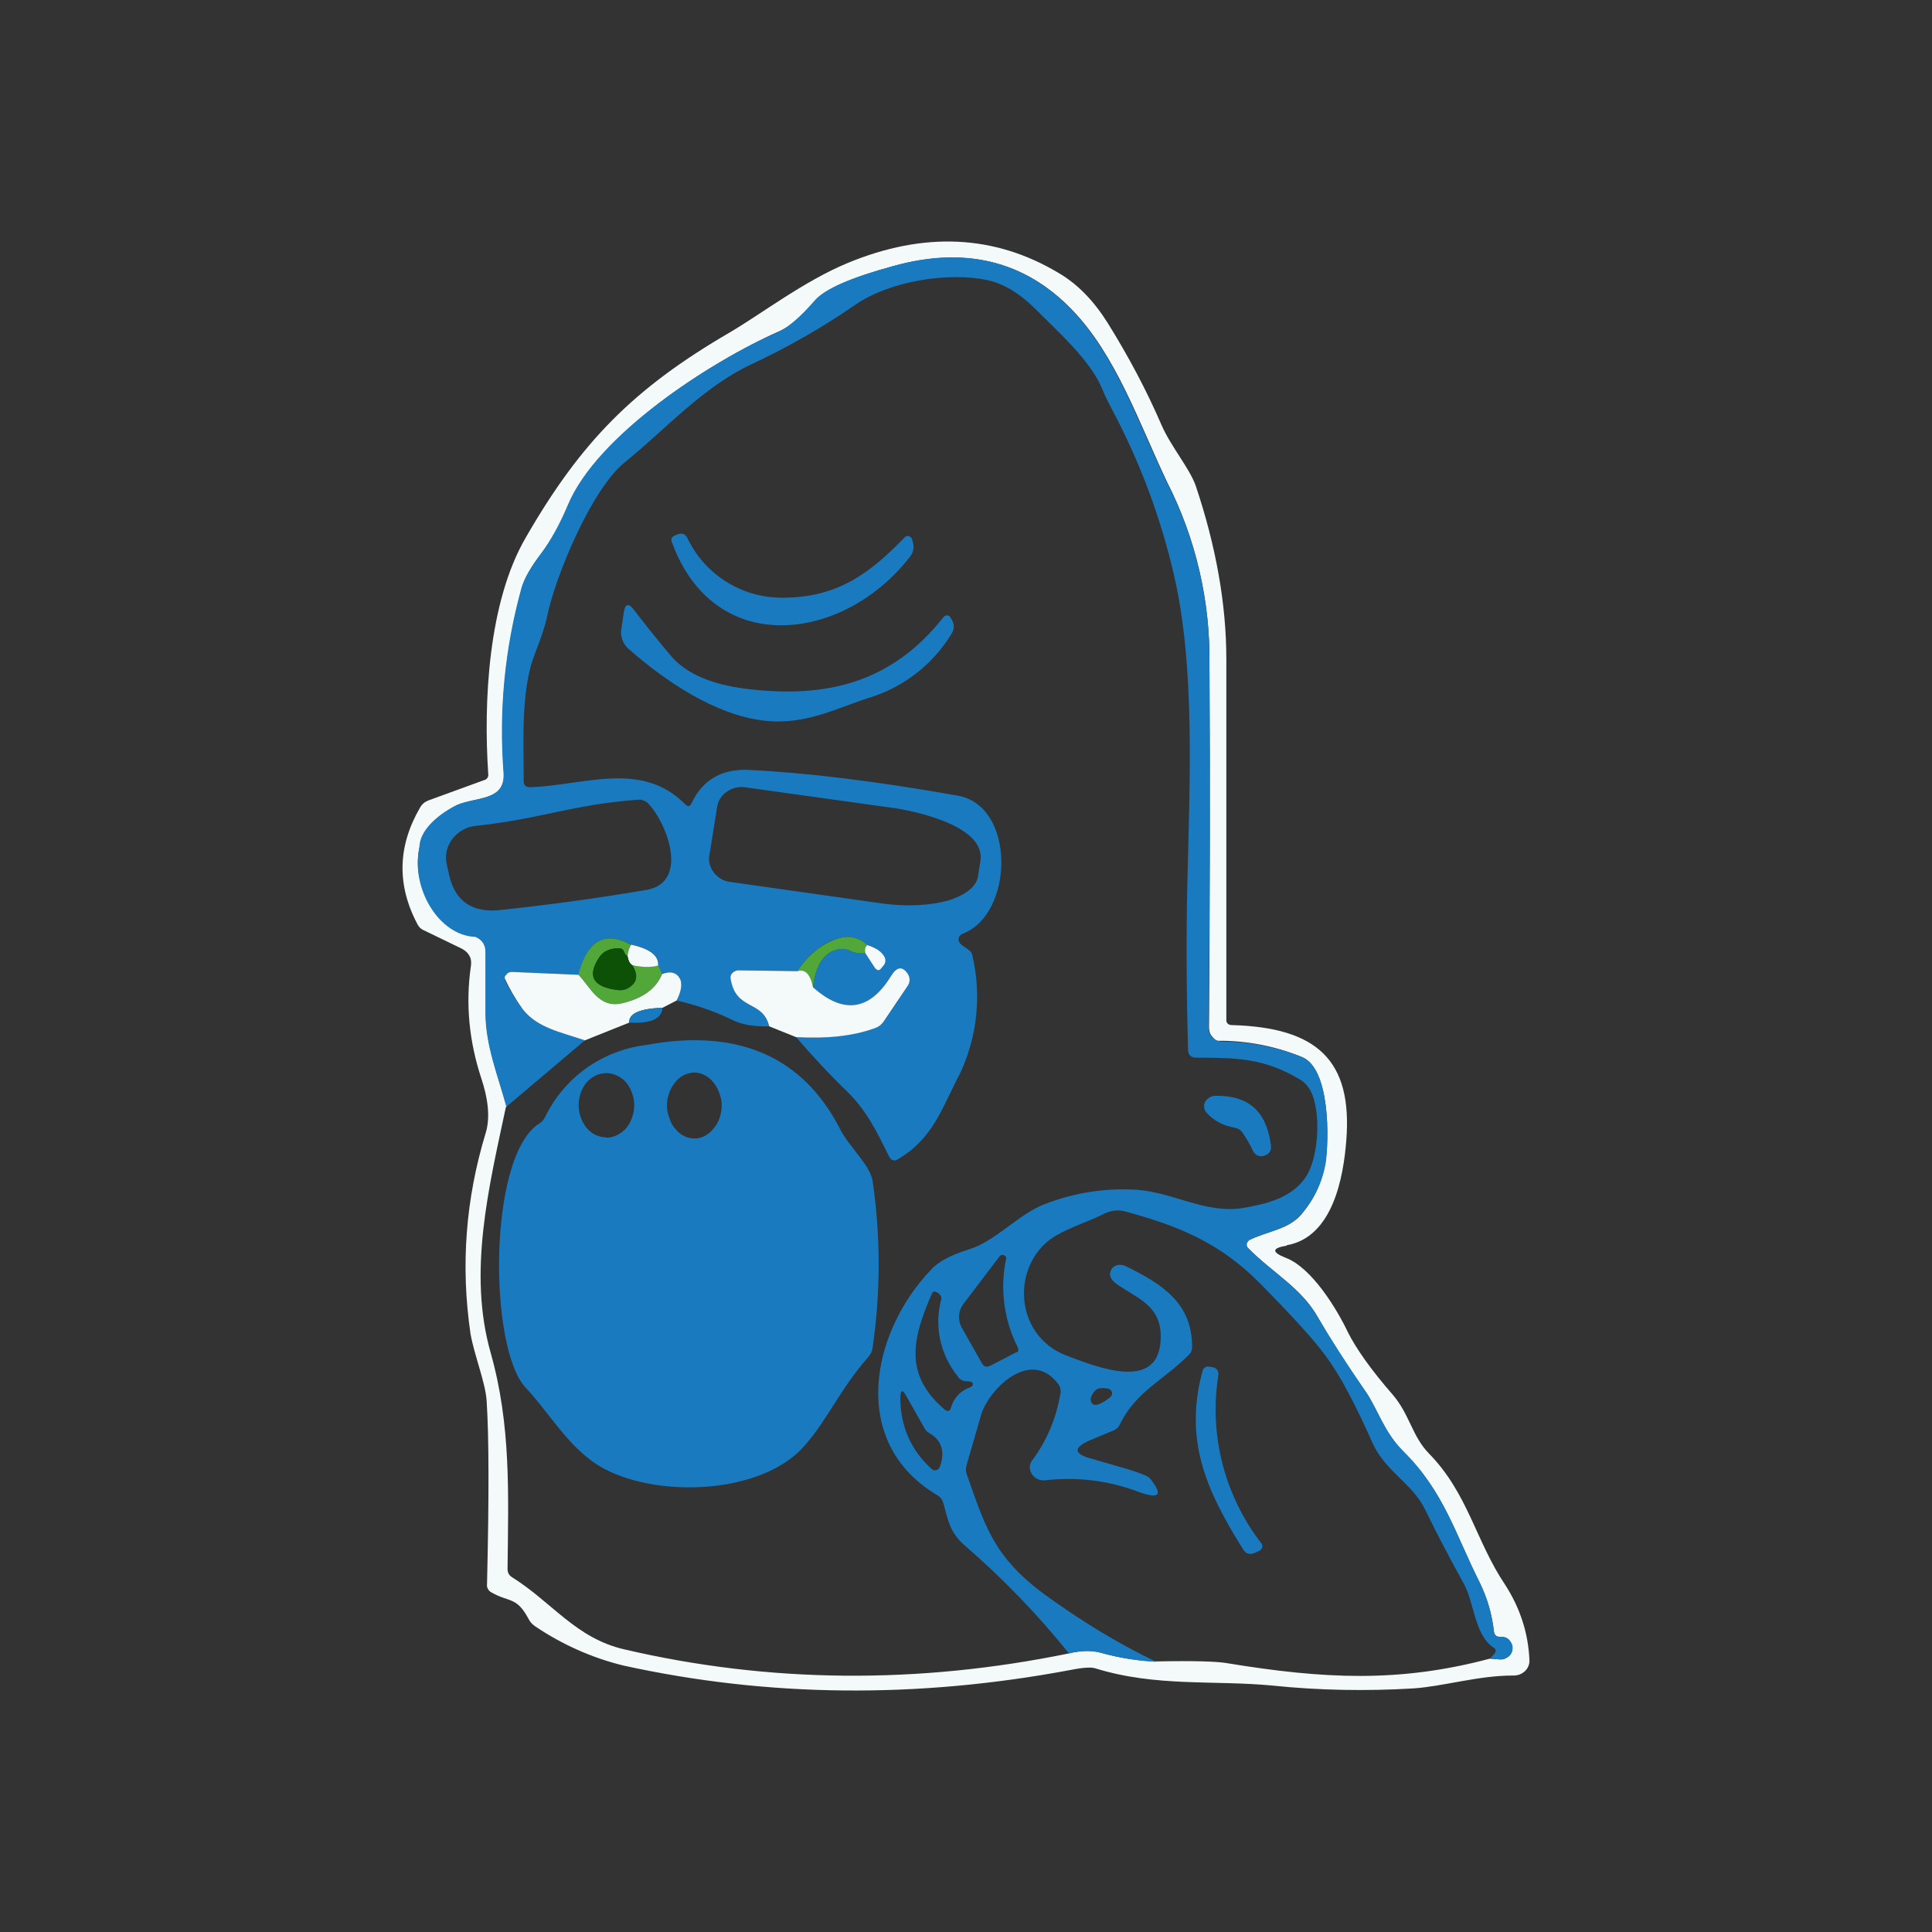 <svg width="24" height="24" viewBox="0 0 24 24" fill="none" xmlns="http://www.w3.org/2000/svg">
<rect x="0" y="0" width="24" height="24" fill="#333333" stroke="none"/>
<path d="M15.984 15.474C15.799 15.504 15.794 15.554 15.969 15.624C16.294 15.744 16.609 16.264 16.744 16.549C16.844 16.749 17.029 17.014 17.304 17.329C17.509 17.569 17.544 17.844 17.749 18.054C18.239 18.554 18.329 19.139 18.699 19.689C18.879 19.969 18.984 20.279 18.999 20.619C19.001 20.645 18.997 20.671 18.987 20.695C18.978 20.719 18.963 20.741 18.944 20.759C18.924 20.778 18.901 20.792 18.875 20.802C18.849 20.811 18.822 20.815 18.794 20.814C18.364 20.814 17.929 20.949 17.559 20.974C16.974 21.009 16.389 20.999 15.809 20.939C15.084 20.869 14.359 20.959 13.604 20.724C13.554 20.709 13.454 20.714 13.304 20.744C11.39 21.104 9.535 21.084 7.74 20.689C7.351 20.593 6.982 20.428 6.65 20.204C6.613 20.18 6.584 20.148 6.565 20.109C6.415 19.829 6.325 19.909 6.1 19.779C6.083 19.769 6.069 19.754 6.06 19.736C6.051 19.719 6.047 19.698 6.05 19.679C6.075 18.619 6.075 17.859 6.045 17.399C6.03 17.174 5.89 16.829 5.845 16.569C5.72 15.719 5.785 14.889 6.035 14.069C6.095 13.869 6.055 13.624 5.98 13.399C5.83 12.944 5.78 12.479 5.85 11.999C5.865 11.899 5.82 11.824 5.725 11.779L5.26 11.554C5.23 11.541 5.206 11.518 5.19 11.489C4.925 10.994 4.94 10.509 5.22 10.029C5.242 9.99 5.278 9.96 5.32 9.944L6.005 9.694C6.05 9.684 6.07 9.654 6.065 9.614C6.005 8.714 6.065 7.48 6.53 6.68C7.22 5.48 7.88 4.82 9.065 4.13C9.465 3.895 9.99 3.49 10.535 3.265C11.48 2.875 12.354 2.915 13.149 3.39C13.389 3.53 13.589 3.74 13.759 4.01C14.014 4.42 14.239 4.84 14.429 5.28C14.544 5.545 14.779 5.82 14.854 6.035C15.109 6.795 15.234 7.515 15.234 8.189V12.674C15.234 12.689 15.239 12.704 15.254 12.719C15.264 12.729 15.284 12.734 15.304 12.734C16.359 12.764 16.804 13.169 16.724 14.169C16.689 14.619 16.559 15.369 15.984 15.469V15.474ZM6.285 13.749C6.075 14.739 5.81 15.799 6.095 16.804C6.35 17.704 6.315 18.564 6.305 19.489C6.305 19.534 6.32 19.564 6.355 19.589C6.86 19.904 7.15 20.349 7.755 20.489C9.555 20.909 11.405 20.924 13.28 20.539C13.429 20.504 13.564 20.499 13.669 20.529C13.919 20.599 14.154 20.634 14.369 20.639C14.819 20.629 15.114 20.639 15.234 20.659C16.449 20.859 17.384 20.904 18.509 20.604L18.634 20.614C18.659 20.614 18.684 20.614 18.704 20.599C18.725 20.59 18.744 20.576 18.759 20.559C18.773 20.541 18.782 20.519 18.786 20.496C18.789 20.474 18.787 20.45 18.779 20.429C18.754 20.359 18.709 20.329 18.634 20.334C18.614 20.334 18.599 20.334 18.584 20.319C18.57 20.307 18.561 20.291 18.559 20.274C18.536 20.058 18.475 19.848 18.379 19.654C18.089 19.084 17.939 18.524 17.429 18.029C17.184 17.779 17.119 17.509 16.959 17.279C16.709 16.924 16.519 16.619 16.374 16.369C16.169 15.999 15.804 15.809 15.504 15.504C15.494 15.494 15.487 15.48 15.486 15.465C15.486 15.45 15.49 15.436 15.499 15.424C15.504 15.416 15.511 15.409 15.519 15.404C15.744 15.294 15.994 15.274 16.154 15.099C16.319 14.909 16.424 14.694 16.464 14.444C16.509 14.169 16.529 13.269 16.169 13.129C15.836 12.993 15.479 12.925 15.119 12.929C15.1 12.919 15.083 12.906 15.069 12.889C15.054 12.874 15.041 12.857 15.033 12.837C15.024 12.817 15.02 12.796 15.019 12.774C15.029 11.249 15.034 9.744 15.024 8.254C15.036 7.468 14.856 6.691 14.499 5.99C14.149 5.255 13.864 4.41 13.314 3.845C12.729 3.24 11.989 3.06 11.1 3.305C10.57 3.45 10.245 3.595 10.12 3.74C9.945 3.94 9.8 4.065 9.68 4.115C8.81 4.5 7.42 5.41 7.06 6.275C6.96 6.515 6.845 6.715 6.73 6.87C6.6 7.04 6.52 7.18 6.485 7.295C6.276 8.046 6.2 8.827 6.26 9.604C6.285 9.954 5.91 9.894 5.68 10.004C5.66 10.014 5.641 10.028 5.627 10.045C5.612 10.062 5.601 10.083 5.595 10.104C5.545 10.254 5.455 10.354 5.31 10.414C5.285 10.423 5.262 10.438 5.244 10.458C5.227 10.478 5.215 10.503 5.21 10.529C5.18 10.679 5.185 10.829 5.23 10.979L5.255 11.029C5.27 11.049 5.285 11.059 5.305 11.069C5.445 11.134 5.515 11.239 5.515 11.389C5.515 11.439 5.54 11.469 5.58 11.489L5.915 11.639C5.995 11.679 6.035 11.739 6.035 11.824V12.599C6.04 12.999 6.185 13.359 6.295 13.749H6.285Z" fill="#F4F9F9"/>
<path d="M18.509 20.604L18.559 20.549C18.589 20.514 18.589 20.489 18.549 20.464C18.314 20.304 18.314 19.899 18.179 19.664C18.014 19.364 17.854 19.064 17.704 18.754C17.544 18.424 17.219 18.289 17.054 17.934C16.839 17.449 16.649 17.089 16.479 16.859C16.329 16.649 16.044 16.339 15.639 15.929C15.144 15.434 14.639 15.229 13.979 15.049C13.894 15.026 13.803 15.035 13.724 15.074C13.489 15.194 13.184 15.274 12.999 15.434C12.564 15.819 12.634 16.594 13.234 16.834C13.609 16.974 14.434 17.324 14.419 16.584C14.409 16.209 14.124 16.129 13.869 15.949C13.789 15.889 13.769 15.829 13.809 15.764C13.827 15.739 13.854 15.721 13.884 15.714C13.914 15.709 13.949 15.714 13.974 15.724C14.439 15.949 14.809 16.189 14.809 16.729C14.809 16.774 14.794 16.809 14.759 16.839C14.449 17.149 14.109 17.289 13.914 17.689C13.899 17.725 13.87 17.754 13.834 17.769L13.534 17.894C13.334 17.984 13.334 18.059 13.554 18.119L14.004 18.249C14.169 18.299 14.264 18.339 14.284 18.364C14.454 18.574 14.404 18.629 14.134 18.529C13.768 18.391 13.373 18.343 12.984 18.389C12.839 18.404 12.739 18.249 12.824 18.139C13.009 17.889 13.124 17.609 13.174 17.304C13.177 17.283 13.176 17.261 13.17 17.24C13.164 17.22 13.153 17.2 13.139 17.184C12.809 16.759 12.314 17.224 12.194 17.554L12.009 18.194C11.996 18.233 11.996 18.275 12.009 18.314C12.229 18.929 12.329 19.324 12.959 19.794C13.424 20.134 13.894 20.419 14.364 20.644C14.154 20.634 13.919 20.599 13.664 20.529C13.537 20.5 13.405 20.503 13.279 20.539C12.887 20.052 12.452 19.602 11.979 19.194C11.799 19.034 11.779 18.889 11.719 18.674C11.708 18.632 11.681 18.596 11.644 18.574C10.544 17.924 10.815 16.554 11.569 15.769C11.659 15.669 11.819 15.589 12.039 15.519C12.369 15.419 12.659 15.074 12.989 14.954C13.346 14.816 13.728 14.757 14.109 14.779C14.574 14.809 14.959 15.074 15.424 15.009C15.724 14.959 16.044 14.884 16.219 14.624C16.379 14.394 16.419 13.814 16.279 13.549C16.247 13.489 16.199 13.438 16.139 13.404C15.699 13.144 15.359 13.139 14.859 13.139C14.799 13.139 14.764 13.109 14.759 13.054C14.739 12.344 14.734 11.654 14.749 10.989C14.779 9.724 14.849 8.29 14.584 7.145C14.421 6.438 14.167 5.756 13.829 5.115C13.779 5.02 13.729 4.925 13.689 4.825C13.539 4.465 13.124 4.105 12.849 3.825C12.659 3.64 12.469 3.525 12.269 3.48C11.764 3.375 11.044 3.495 10.619 3.79C10.214 4.07 9.784 4.315 9.335 4.525C8.735 4.805 8.265 5.335 7.765 5.74C7.35 6.07 6.895 7.165 6.795 7.665C6.775 7.765 6.725 7.915 6.64 8.135C6.46 8.595 6.51 9.3 6.505 9.699C6.505 9.754 6.53 9.779 6.585 9.779C7.25 9.759 7.97 9.439 8.515 9.994C8.545 10.024 8.57 10.02 8.59 9.979C8.725 9.689 8.965 9.549 9.3 9.564C10.019 9.599 10.884 9.704 11.899 9.884C12.624 10.014 12.594 11.359 11.959 11.599C11.919 11.614 11.894 11.659 11.914 11.699C11.954 11.774 12.064 11.784 12.079 11.869C12.195 12.363 12.14 12.881 11.924 13.339C11.699 13.764 11.594 14.149 11.139 14.409C11.128 14.414 11.115 14.416 11.103 14.415C11.091 14.413 11.079 14.408 11.069 14.399C11.064 14.395 11.059 14.39 11.054 14.384C10.894 14.069 10.78 13.809 10.514 13.549C10.299 13.344 10.095 13.119 9.889 12.884C10.259 12.904 10.584 12.869 10.864 12.774C10.909 12.76 10.947 12.732 10.974 12.694L11.274 12.249C11.289 12.227 11.297 12.201 11.297 12.174C11.297 12.148 11.289 12.121 11.274 12.099C11.209 11.999 11.139 12.009 11.069 12.124C10.805 12.554 10.479 12.604 10.1 12.264C10.134 11.969 10.249 11.814 10.434 11.789C10.479 11.779 10.519 11.789 10.559 11.809C10.619 11.839 10.679 11.849 10.749 11.839L10.87 12.019C10.894 12.059 10.919 12.059 10.95 12.019L10.974 11.994C10.989 11.976 10.997 11.953 10.997 11.929C10.997 11.906 10.989 11.883 10.974 11.864C10.923 11.802 10.853 11.758 10.774 11.739C10.73 11.696 10.674 11.665 10.614 11.65C10.553 11.635 10.489 11.636 10.43 11.654C10.229 11.704 10.054 11.844 9.905 12.064L9.165 12.054C9.138 12.055 9.113 12.066 9.095 12.084C9.087 12.093 9.082 12.103 9.08 12.114C9.08 12.124 9.075 12.139 9.08 12.149C9.13 12.564 9.475 12.414 9.555 12.749C9.365 12.754 9.209 12.729 9.085 12.664C8.868 12.56 8.64 12.481 8.405 12.429C8.465 12.309 8.475 12.224 8.45 12.164C8.41 12.084 8.335 12.064 8.225 12.094L8.175 11.994C8.185 11.869 8.075 11.784 7.84 11.734C7.51 11.559 7.295 11.684 7.19 12.109L6.36 12.074C6.345 12.074 6.33 12.074 6.315 12.084C6.302 12.092 6.292 12.102 6.285 12.114C6.277 12.126 6.272 12.14 6.271 12.154C6.271 12.168 6.273 12.182 6.28 12.194C6.345 12.319 6.415 12.434 6.495 12.539C6.68 12.774 6.98 12.824 7.265 12.924L6.29 13.749C6.185 13.359 6.035 12.999 6.03 12.599V11.824C6.03 11.739 5.99 11.674 5.91 11.639C5.445 11.624 5.1 11.024 5.21 10.53C5.21 10.259 5.56 10.055 5.675 9.999C5.91 9.899 6.275 9.954 6.255 9.604C6.195 8.82 6.27 8.055 6.48 7.295C6.515 7.18 6.595 7.04 6.725 6.87C6.84 6.715 6.95 6.52 7.055 6.27C7.415 5.41 8.805 4.5 9.674 4.12C9.795 4.065 9.94 3.94 10.114 3.74C10.239 3.59 10.564 3.45 11.095 3.305C11.984 3.055 12.724 3.24 13.309 3.845C13.859 4.41 14.139 5.255 14.494 5.99C14.853 6.69 15.035 7.468 15.024 8.255C15.034 9.744 15.029 11.254 15.014 12.774C15.014 12.796 15.018 12.817 15.027 12.837C15.035 12.857 15.048 12.875 15.064 12.889C15.096 12.921 15.139 12.939 15.184 12.939C15.504 12.939 15.834 12.999 16.169 13.129C16.529 13.269 16.509 14.169 16.469 14.444C16.424 14.694 16.319 14.909 16.154 15.094C15.994 15.274 15.744 15.294 15.519 15.404C15.511 15.409 15.504 15.416 15.499 15.424C15.493 15.432 15.489 15.441 15.487 15.45C15.486 15.46 15.486 15.47 15.489 15.479C15.489 15.489 15.494 15.499 15.504 15.504C15.804 15.809 16.169 16.004 16.374 16.369C16.519 16.619 16.714 16.919 16.959 17.279C17.119 17.509 17.184 17.779 17.434 18.029C17.934 18.524 18.089 19.079 18.379 19.654C18.484 19.869 18.529 20.049 18.559 20.274C18.559 20.294 18.569 20.309 18.584 20.324L18.634 20.334C18.709 20.329 18.754 20.359 18.784 20.429C18.791 20.451 18.793 20.474 18.788 20.497C18.784 20.52 18.774 20.541 18.759 20.559C18.744 20.576 18.725 20.59 18.704 20.599C18.682 20.609 18.658 20.614 18.634 20.614L18.509 20.604ZM8.91 10.014L8.81 10.639C8.79 10.784 8.91 10.934 9.06 10.954L10.964 11.224C11.259 11.264 11.549 11.249 11.769 11.189C11.989 11.124 12.129 11.014 12.149 10.889L12.179 10.694C12.244 10.28 11.449 10.095 11.149 10.044L9.249 9.779C9.09 9.759 8.935 9.869 8.91 10.014ZM5.91 10.259C5.67 10.284 5.495 10.509 5.55 10.739L5.58 10.874C5.655 11.199 5.87 11.344 6.22 11.304C6.835 11.239 7.44 11.155 8.03 11.055C8.56 10.964 8.295 10.239 8.055 9.984C8.039 9.967 8.02 9.953 7.998 9.945C7.976 9.936 7.953 9.932 7.93 9.934C7.11 9.994 6.74 10.169 5.915 10.259H5.91ZM12.649 16.749C12.472 16.406 12.418 16.012 12.499 15.634C12.509 15.599 12.444 15.569 12.419 15.604L11.979 16.184C11.941 16.228 11.919 16.282 11.914 16.34C11.91 16.398 11.924 16.455 11.954 16.504L12.194 16.929C12.219 16.979 12.259 16.989 12.304 16.964L12.634 16.794C12.644 16.794 12.649 16.784 12.649 16.774V16.749ZM11.899 17.099C11.79 16.966 11.715 16.809 11.679 16.642C11.643 16.474 11.649 16.3 11.694 16.134C11.704 16.084 11.604 16.009 11.579 16.064C11.329 16.634 11.229 17.079 11.734 17.509C11.774 17.539 11.799 17.534 11.814 17.484C11.831 17.424 11.863 17.369 11.906 17.324C11.95 17.28 12.005 17.247 12.064 17.229L12.079 17.214C12.104 17.164 12.044 17.159 12.014 17.159C11.992 17.16 11.97 17.155 11.95 17.145C11.93 17.136 11.913 17.122 11.899 17.104V17.099ZM13.549 17.394C13.559 17.449 13.594 17.464 13.649 17.444C13.699 17.424 13.749 17.394 13.799 17.349C13.805 17.343 13.809 17.336 13.811 17.329C13.814 17.321 13.815 17.313 13.815 17.305C13.814 17.298 13.812 17.29 13.808 17.283C13.805 17.276 13.8 17.269 13.794 17.264C13.784 17.256 13.772 17.25 13.759 17.249C13.721 17.241 13.682 17.241 13.644 17.249C13.594 17.264 13.544 17.349 13.549 17.394ZM11.489 17.749L11.259 17.344C11.209 17.254 11.189 17.264 11.184 17.359C11.184 17.709 11.309 18.009 11.574 18.249C11.604 18.279 11.659 18.264 11.674 18.224C11.744 18.034 11.699 17.889 11.539 17.799C11.518 17.787 11.501 17.77 11.489 17.749Z" fill="#197AC0"/>
<path d="M9.764 7.424C10.429 7.414 10.829 7.099 11.239 6.674C11.245 6.668 11.253 6.662 11.262 6.66C11.271 6.657 11.28 6.657 11.289 6.659C11.299 6.662 11.308 6.667 11.314 6.674C11.321 6.68 11.326 6.687 11.329 6.694L11.339 6.734C11.359 6.799 11.349 6.854 11.309 6.909C10.504 7.964 8.879 8.204 8.344 6.729C8.339 6.715 8.339 6.699 8.344 6.684C8.348 6.677 8.353 6.671 8.359 6.666C8.365 6.661 8.372 6.657 8.379 6.654L8.414 6.639C8.469 6.619 8.514 6.629 8.539 6.684C8.649 6.914 8.823 7.107 9.041 7.238C9.259 7.37 9.51 7.434 9.764 7.424Z" fill="#197AC0"/>
<path d="M7.875 7.576C8.04 7.791 8.19 7.976 8.325 8.136C8.51 8.361 8.825 8.501 9.265 8.556C10.265 8.681 11.08 8.481 11.72 7.666C11.725 7.659 11.732 7.654 11.74 7.651C11.747 7.646 11.756 7.644 11.764 7.644C11.773 7.644 11.782 7.646 11.79 7.651C11.799 7.657 11.806 7.665 11.81 7.676L11.825 7.701C11.86 7.766 11.855 7.821 11.815 7.881C11.596 8.238 11.26 8.508 10.865 8.646C10.405 8.786 10.015 9.016 9.485 8.951C8.885 8.881 8.265 8.461 7.82 8.071C7.78 8.039 7.749 7.997 7.732 7.95C7.714 7.902 7.71 7.85 7.72 7.801L7.75 7.601C7.765 7.501 7.81 7.486 7.875 7.576Z" fill="#197AC0"/>
<path d="M10.774 11.739C10.749 11.754 10.739 11.789 10.749 11.839C10.684 11.85 10.618 11.839 10.559 11.809C10.521 11.79 10.477 11.783 10.434 11.789C10.249 11.814 10.134 11.969 10.099 12.264C10.059 12.099 9.999 12.034 9.904 12.064C10.054 11.844 10.229 11.709 10.429 11.654C10.489 11.636 10.553 11.635 10.613 11.65C10.674 11.665 10.729 11.696 10.774 11.739ZM7.839 11.734C7.814 11.777 7.799 11.825 7.794 11.874C7.774 11.869 7.764 11.854 7.754 11.825C7.744 11.799 7.724 11.779 7.689 11.779C7.574 11.779 7.489 11.819 7.439 11.899C7.289 12.129 7.369 12.264 7.679 12.299C7.719 12.304 7.759 12.297 7.794 12.279C7.914 12.214 7.934 12.119 7.854 11.989C7.969 12.014 8.074 12.019 8.174 11.989L8.224 12.094C8.154 12.284 7.984 12.404 7.724 12.464C7.429 12.529 7.339 12.254 7.184 12.109C7.294 11.684 7.514 11.559 7.834 11.734H7.839Z" fill="#51A838"/>
<path d="M7.84 11.735C8.07 11.785 8.185 11.87 8.175 11.995C8.075 12.02 7.965 12.015 7.855 11.99C7.825 11.975 7.805 11.94 7.795 11.875C7.8 11.825 7.815 11.775 7.84 11.735ZM10.775 11.74C10.87 11.77 10.934 11.81 10.974 11.865C10.99 11.885 10.999 11.91 10.999 11.93C10.999 11.955 10.99 11.98 10.974 11.995L10.95 12.025C10.924 12.06 10.899 12.06 10.87 12.025L10.749 11.84C10.739 11.79 10.749 11.755 10.775 11.74Z" fill="#F4F9F9"/>
<path d="M7.795 11.874C7.805 11.934 7.825 11.974 7.855 11.989C7.935 12.119 7.915 12.214 7.795 12.279C7.76 12.297 7.72 12.304 7.68 12.299C7.37 12.264 7.29 12.129 7.44 11.899C7.49 11.819 7.575 11.779 7.69 11.779C7.725 11.779 7.745 11.799 7.755 11.829C7.765 11.854 7.775 11.869 7.795 11.874Z" fill="#0D5107"/>
<path d="M9.89 12.884L9.555 12.749C9.475 12.414 9.135 12.564 9.075 12.149C9.074 12.137 9.075 12.126 9.08 12.114C9.084 12.103 9.091 12.092 9.1 12.084C9.108 12.075 9.118 12.069 9.13 12.064C9.141 12.059 9.152 12.055 9.165 12.054L9.905 12.064C10 12.034 10.065 12.099 10.1 12.264C10.479 12.604 10.805 12.554 11.069 12.124C11.139 12.009 11.209 11.999 11.274 12.094C11.29 12.117 11.299 12.144 11.299 12.172C11.299 12.2 11.29 12.226 11.274 12.249L10.974 12.694C10.947 12.732 10.909 12.76 10.864 12.774C10.585 12.874 10.259 12.904 9.89 12.884ZM7.185 12.109C7.335 12.259 7.435 12.529 7.725 12.464C7.985 12.404 8.15 12.284 8.225 12.099C8.335 12.059 8.41 12.084 8.45 12.164C8.475 12.224 8.465 12.314 8.405 12.429L8.23 12.519C7.95 12.529 7.81 12.589 7.815 12.704L7.265 12.924C6.98 12.824 6.68 12.774 6.495 12.539C6.408 12.418 6.332 12.29 6.27 12.154C6.27 12.139 6.27 12.124 6.285 12.114C6.292 12.102 6.302 12.091 6.315 12.084C6.33 12.076 6.347 12.073 6.365 12.074L7.185 12.109Z" fill="#F4F9F9"/>
<path d="M8.23 12.519C8.22 12.659 8.08 12.718 7.815 12.703C7.815 12.588 7.95 12.528 8.23 12.519ZM8.015 12.983C9.165 12.768 9.975 13.123 10.44 14.033C10.55 14.248 10.805 14.468 10.84 14.668C10.94 15.358 10.94 16.053 10.84 16.743C10.834 16.784 10.816 16.822 10.79 16.853C10.43 17.263 10.295 17.613 10 17.953C9.475 18.563 8.2 18.608 7.52 18.253C7.09 18.033 6.845 17.573 6.53 17.238C6.07 16.748 6.06 14.378 6.69 13.963C6.73 13.938 6.755 13.913 6.775 13.868C6.892 13.63 7.067 13.424 7.283 13.269C7.5 13.115 7.751 13.017 8.015 12.983ZM7.53 14.133C7.575 14.133 7.62 14.123 7.66 14.103C7.704 14.083 7.743 14.054 7.775 14.018C7.808 13.98 7.833 13.936 7.85 13.888C7.877 13.815 7.885 13.736 7.873 13.659C7.86 13.582 7.828 13.51 7.78 13.448C7.749 13.413 7.712 13.384 7.67 13.364C7.629 13.343 7.584 13.332 7.538 13.331C7.492 13.33 7.447 13.339 7.405 13.358C7.361 13.379 7.322 13.408 7.29 13.443C7.257 13.482 7.232 13.526 7.215 13.573C7.189 13.646 7.182 13.724 7.194 13.8C7.206 13.876 7.238 13.948 7.285 14.008C7.315 14.046 7.353 14.076 7.395 14.098C7.44 14.118 7.485 14.128 7.53 14.128V14.133ZM8.63 14.143C8.72 14.143 8.805 14.094 8.865 14.018C8.93 13.943 8.965 13.838 8.965 13.728C8.965 13.678 8.955 13.628 8.935 13.578C8.918 13.529 8.893 13.483 8.86 13.443C8.83 13.406 8.793 13.375 8.75 13.354C8.71 13.334 8.665 13.323 8.62 13.323C8.574 13.326 8.529 13.338 8.488 13.359C8.448 13.381 8.412 13.411 8.385 13.448C8.319 13.531 8.284 13.633 8.285 13.738C8.285 13.788 8.295 13.838 8.315 13.888C8.33 13.938 8.355 13.988 8.39 14.023C8.42 14.063 8.46 14.094 8.5 14.113C8.54 14.133 8.585 14.143 8.63 14.143ZM15.089 13.613C15.555 13.603 15.74 13.848 15.79 14.239C15.79 14.288 15.775 14.328 15.725 14.348C15.707 14.358 15.687 14.363 15.667 14.363C15.647 14.363 15.627 14.358 15.61 14.348C15.584 14.33 15.564 14.303 15.555 14.274C15.518 14.2 15.476 14.13 15.43 14.063C15.419 14.049 15.405 14.037 15.39 14.028C15.373 14.018 15.354 14.011 15.335 14.008C15.194 13.983 15.08 13.924 14.989 13.823C14.973 13.806 14.962 13.783 14.959 13.759C14.955 13.735 14.959 13.71 14.97 13.688C14.981 13.668 14.999 13.65 15.02 13.638C15.04 13.623 15.065 13.613 15.089 13.613ZM15.67 19.173C15.675 19.18 15.678 19.188 15.68 19.197C15.682 19.206 15.682 19.215 15.68 19.223C15.677 19.232 15.673 19.24 15.667 19.247C15.661 19.254 15.653 19.259 15.645 19.263L15.595 19.288C15.525 19.318 15.475 19.303 15.44 19.243C14.98 18.508 14.705 17.888 14.94 17.023C14.95 17.003 14.96 16.993 14.975 16.983C14.99 16.975 15.008 16.974 15.024 16.978L15.059 16.983C15.115 16.993 15.139 17.028 15.135 17.083C15.076 17.45 15.094 17.824 15.186 18.183C15.278 18.543 15.443 18.88 15.67 19.173Z" fill="#197AC0"/>
</svg>
